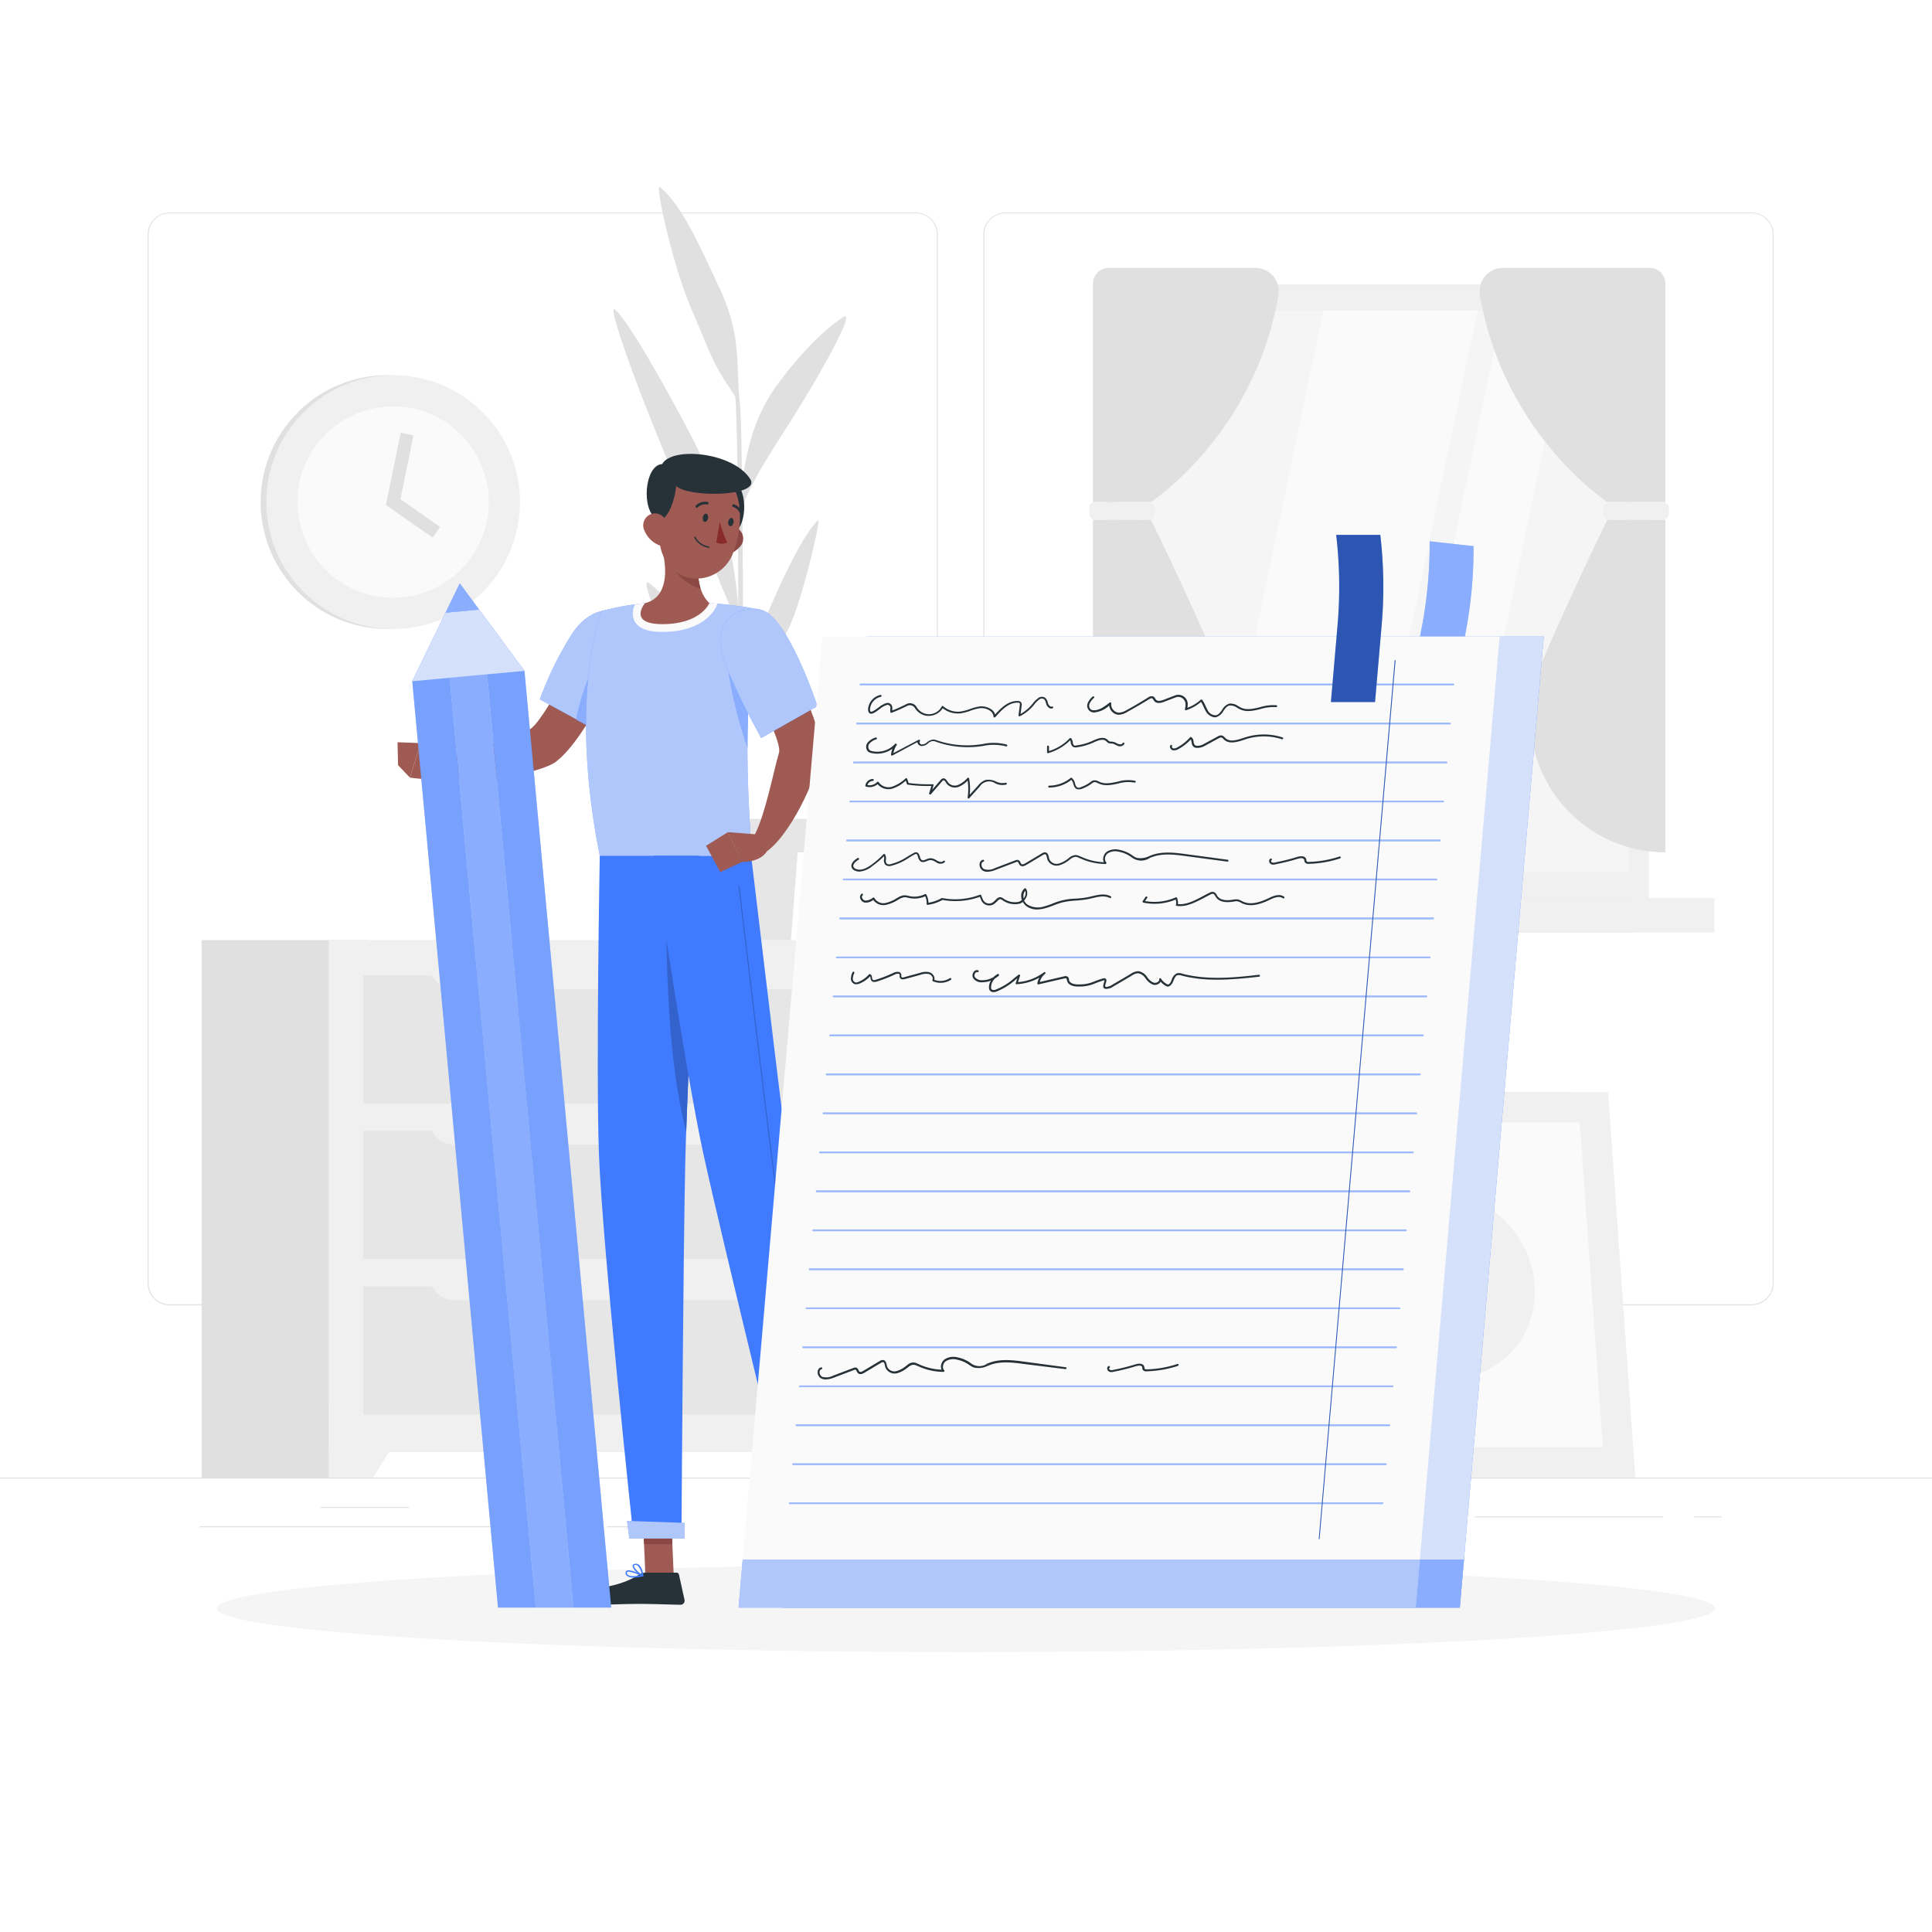 <svg xmlns="http://www.w3.org/2000/svg" viewBox="0 0 500 500"><g id="freepik--background-complete--inject-9"><rect y="382.4" width="500" height="0.25" style="fill:#e0e0e0"></rect><rect x="51.65" y="395" width="95.78" height="0.25" style="fill:#e0e0e0"></rect><rect x="82.93" y="390" width="22.9" height="0.25" style="fill:#e0e0e0"></rect><rect x="228.51" y="390.74" width="45.38" height="0.25" style="fill:#e0e0e0"></rect><rect x="381.68" y="392.44" width="48.66" height="0.25" style="fill:#e0e0e0"></rect><rect x="157.11" y="395" width="17.42" height="0.25" style="fill:#e0e0e0"></rect><rect x="438.5" y="392.44" width="7.09" height="0.25" style="fill:#e0e0e0"></rect><path d="M237,337.8H43.91a5.71,5.71,0,0,1-5.7-5.71V60.66A5.71,5.71,0,0,1,43.91,55H237a5.71,5.71,0,0,1,5.71,5.71V332.09A5.71,5.71,0,0,1,237,337.8ZM43.91,55.2a5.46,5.46,0,0,0-5.45,5.46V332.09a5.46,5.46,0,0,0,5.45,5.46H237a5.47,5.47,0,0,0,5.46-5.46V60.66A5.47,5.47,0,0,0,237,55.2Z" style="fill:#e0e0e0"></path><path d="M453.31,337.8H260.21a5.72,5.72,0,0,1-5.71-5.71V60.66A5.72,5.72,0,0,1,260.21,55h193.1A5.71,5.71,0,0,1,459,60.66V332.09A5.71,5.71,0,0,1,453.31,337.8ZM260.21,55.2a5.47,5.47,0,0,0-5.46,5.46V332.09a5.47,5.47,0,0,0,5.46,5.46h193.1a5.47,5.47,0,0,0,5.46-5.46V60.66a5.47,5.47,0,0,0-5.46-5.46Z" style="fill:#e0e0e0"></path><rect x="286.75" y="73.63" width="136.28" height="158.8" style="fill:#e0e0e0"></rect><rect x="288.48" y="73.63" width="138.25" height="158.8" style="fill:#f0f0f0"></rect><rect x="286.75" y="232.43" width="136.28" height="8.9" style="fill:#e0e0e0"></rect><rect x="313.52" y="232.43" width="130.15" height="8.9" style="fill:#f0f0f0"></rect><rect x="284.94" y="89.09" width="145.33" height="127.88" transform="translate(510.64 -204.58) rotate(90)" style="fill:#f5f5f5"></rect><polygon points="312.06 225.69 342.5 80.37 382.4 80.37 351.96 225.69 312.06 225.69" style="fill:#fafafa"></polygon><polygon points="358.42 225.69 388.85 80.37 406.87 80.37 376.44 225.69 358.42 225.69" style="fill:#fafafa"></polygon><rect x="355.7" y="144.64" width="131.03" height="0.66" transform="translate(566.19 -276.25) rotate(90)" style="fill:#e0e0e0"></rect><path d="M282.86,73.4v56.54h15s26.87-17.53,33-53.6a6,6,0,0,0-5.9-7h-38A4.07,4.07,0,0,0,282.86,73.4Z" style="fill:#e0e0e0"></path><path d="M282.86,220.57V134.5h15s8.6,17.38,17.17,37.36a34.94,34.94,0,0,1-32.13,48.71Z" style="fill:#e0e0e0"></path><rect x="281.91" y="129.94" width="16.97" height="4.56" rx="1.5" style="fill:#f0f0f0"></rect><path d="M431,73.4v56.54H416s-26.88-17.53-33-53.6a6,6,0,0,1,5.89-7h38A4.07,4.07,0,0,1,431,73.4Z" style="fill:#e0e0e0"></path><path d="M431,220.57V134.5H416s-8.6,17.38-17.18,37.36A35,35,0,0,0,431,220.57Z" style="fill:#e0e0e0"></path><rect x="414.95" y="129.94" width="16.97" height="4.56" rx="1.5" transform="translate(846.87 264.44) rotate(180)" style="fill:#f0f0f0"></rect><path d="M99.72,162.77a32.84,32.84,0,0,1,0-65.67h2v65.67Z" style="fill:#e0e0e0"></path><circle cx="101.74" cy="129.94" r="32.83" transform="translate(-62.08 110) rotate(-45)" style="fill:#f0f0f0"></circle><circle cx="101.74" cy="129.94" r="24.76" style="fill:#fafafa"></circle><polygon points="111.98 139.14 99.87 130.69 103.71 111.98 107.01 112.66 103.62 129.19 113.91 136.37 111.98 139.14" style="fill:#e0e0e0"></polygon><rect x="217.31" y="243.3" width="42.91" height="139.1" style="fill:#e0e0e0"></rect><polygon points="248.76 382.4 260.22 382.4 260.22 363.2 236.75 363.2 248.76 382.4" style="fill:#f0f0f0"></polygon><rect x="52.18" y="243.3" width="42.91" height="139.1" style="fill:#e0e0e0"></rect><rect x="85.09" y="243.3" width="175.13" height="132.49" style="fill:#f0f0f0"></rect><polygon points="96.55 382.4 85.09 382.4 85.09 363.2 108.56 363.2 96.55 382.4" style="fill:#f0f0f0"></polygon><rect x="93.98" y="292.67" width="157.35" height="33.16" style="fill:#e6e6e6"></rect><rect x="93.98" y="332.91" width="157.35" height="33.16" style="fill:#e6e6e6"></rect><path d="M227.75,296.21H117.55a6.41,6.41,0,0,1-6.41-6.41h123A6.42,6.42,0,0,1,227.75,296.21Z" style="fill:#f0f0f0"></path><rect x="93.98" y="252.43" width="157.35" height="33.16" style="fill:#e6e6e6"></rect><path d="M227.75,256H117.55a6.41,6.41,0,0,1-6.41-6.42h123A6.42,6.42,0,0,1,227.75,256Z" style="fill:#f0f0f0"></path><path d="M227.75,336.46H117.55a6.42,6.42,0,0,1-6.41-6.42h123A6.43,6.43,0,0,1,227.75,336.46Z" style="fill:#f0f0f0"></path><polygon points="413.4 382.4 326.73 382.4 319.65 282.65 406.32 282.65 413.4 382.4" style="fill:#e0e0e0"></polygon><polygon points="423.24 382.4 329.41 382.4 322.33 282.65 416.16 282.65 423.24 382.4" style="fill:#f0f0f0"></polygon><polygon points="336.72 374.54 330.75 290.51 408.86 290.51 414.82 374.54 336.72 374.54" style="fill:#fafafa"></polygon><ellipse cx="372.79" cy="332.53" rx="23.52" ry="25.25" transform="translate(-125.36 369.81) rotate(-46.01)" style="fill:#f0f0f0"></ellipse><path d="M168.29,151.12c4.38,3.58,10.43,10.13,16,19.35a50,50,0,0,1,6.89,21.07c0-9.62,0-19.95-.08-29.71-1.12-2.51-3.66-8.29-5.48-12.87-6.09-15.25-8.36-19-13.83-32.15-7.31-17.55-14.79-38.37-12.65-36.7,4.37,3.39,21.1,34.72,22.91,39.2a125.68,125.68,0,0,1,9,37.52c0-9.16-.07-17.57-.11-24.06-.11-21.17-.47-28-.64-30.11-.68-1.08-1.48-2.32-1.95-3-3.93-5.68-5.44-10.52-9.14-19-5.25-12-9.77-33.33-8.45-32.26,5.5,4.48,9.84,14.11,15.54,26.38s4.07,19.32,5.2,29.8c.24,2.06.42,9.82.55,20.57,1.48-11.46,4.26-19,9.32-25.87,6.22-8.44,12.25-14.14,16.67-17.11s-7.63,17.75-13.4,26.79c-5.13,8.06-9.85,15.17-12.52,22.17.14,14.58.21,33,.21,50.21a100.84,100.84,0,0,1,6.36-22.75c3.46-7.84,8.78-19.85,13-23.92,1-1-4.43,22.38-7.93,28.6s-6.06,12.06-8.26,15.59c-.52.82-2.22,4-3.19,5.81,0,21-.12,39.48-.3,45.78h-.91c.06-1.63.07-12.3.05-26.42-2.18-7.66-7.17-16.41-11.29-24.39C175.4,170.92,163.9,147.55,168.29,151.12Z" style="fill:#e0e0e0"></path><polygon points="178.47 243.3 204.69 243.3 206.67 217.6 176.49 217.6 178.47 243.3" style="fill:#e6e6e6"></polygon><polygon points="174.53 220.59 208.62 220.59 209.6 211.92 173.56 211.92 174.53 220.59" style="fill:#e6e6e6"></polygon></g><g id="freepik--Shadow--inject-9"><ellipse cx="250" cy="416.24" rx="193.89" ry="11.32" style="fill:#f5f5f5"></ellipse></g><g id="freepik--Character--inject-9"><polygon points="174.36 407.82 167.03 407.82 166.3 390.86 173.63 390.86 174.36 407.82" style="fill:#9f5b53"></polygon><polygon points="218.35 407.82 211.02 407.82 207.34 390.86 214.67 390.86 218.35 407.82" style="fill:#9f5b53"></polygon><path d="M210.5,407h8.23a.64.64,0,0,1,.63.5l1.45,6.51a1.08,1.08,0,0,1-1.08,1.3c-2.87-.05-4.27-.22-7.89-.22-2.22,0-6.81.24-9.89.24s-3.47-3.05-2.22-3.32c5.65-1.24,7.78-2.94,9.58-4.56A1.75,1.75,0,0,1,210.5,407Z" style="fill:#263238"></path><path d="M167.08,407h8a.64.64,0,0,1,.63.5l1.44,6.51a1.06,1.06,0,0,1-1.05,1.3c-2.89-.05-7.06-.22-10.69-.22-4.24,0-7.9.24-12.87.24-3,0-3.85-3.05-2.59-3.32,5.73-1.26,10.41-1.39,15.37-4.44A3.29,3.29,0,0,1,167.08,407Z" style="fill:#263238"></path><path d="M161.69,168.41l-9.89-3.91s-11.37,23.23-15,24.4c-4.87,1.6-14.88,6-20.93,6.87-.77,1-2,4-1.75,5.1,8.34,2.72,26.11-.9,29.79-3.76C152.36,190.59,161.69,168.41,161.69,168.41Z" style="fill:#9f5b53"></path><path d="M164.35,163.14c2.47,6.56-10,25.86-10,25.86l-14.65-8a89.12,89.12,0,0,1,8.46-17.15C153.31,156.17,161.64,156,164.35,163.14Z" style="fill:#407BFF"></path><path d="M164.35,163.14c2.47,6.56-10,25.86-10,25.86l-14.65-8a89.12,89.12,0,0,1,8.46-17.15C153.31,156.17,161.64,156,164.35,163.14Z" style="fill:#fafafa;opacity:0.6"></path><path d="M164.57,164c-2.87-1.36-6.09-.22-9.33,5.19s-5.85,14.47-6.08,17.05l5.15,2.79S165.86,171.18,164.57,164Z" style="fill:#407BFF"></path><path d="M164.57,164c-2.87-1.36-6.09-.22-9.33,5.19s-5.85,14.47-6.08,17.05l5.15,2.79S165.86,171.18,164.57,164Z" style="fill:#fafafa;opacity:0.4"></path><path d="M117.15,195.7l-8.26-3.4-2.8,8.94a33.46,33.46,0,0,0,10,0Z" style="fill:#9f5b53"></path><polygon points="102.88 192.09 103.02 198.03 106.09 201.24 108.89 192.31 102.88 192.09" style="fill:#9f5b53"></polygon><polygon points="166.31 390.86 166.68 399.61 174.01 399.61 173.63 390.86 166.31 390.86" style="fill:#8a4743"></polygon><polygon points="214.67 390.86 207.34 390.86 209.24 399.61 216.57 399.61 214.67 390.86" style="fill:#8a4743"></polygon><path d="M155.65,158.13s-8.65,22.12-.43,63.33H194.4c.27-6-3.51-35.37,2.3-63.71a102.27,102.27,0,0,0-13.12-1.66,144.57,144.57,0,0,0-16.66,0A73.27,73.27,0,0,0,155.65,158.13Z" style="fill:#407BFF"></path><path d="M155.65,158.13s-8.65,22.12-.43,63.33H194.4c.27-6-3.51-35.37,2.3-63.71a102.27,102.27,0,0,0-13.12-1.66,144.57,144.57,0,0,0-16.66,0A73.27,73.27,0,0,0,155.65,158.13Z" style="fill:#fafafa;opacity:0.6"></path><path d="M188.18,164.75c-.65,4.66.82,15.82,5.26,28.72a187.73,187.73,0,0,1,2.71-32.9v-.06C193.57,160.25,188.81,160.38,188.18,164.75Z" style="fill:#407BFF"></path><path d="M188.18,164.75c-.65,4.66.82,15.82,5.26,28.72a187.73,187.73,0,0,1,2.71-32.9v-.06C193.57,160.25,188.81,160.38,188.18,164.75Z" style="fill:#fafafa;opacity:0.4"></path><path d="M164.39,156.38c.82-.11,1.67-.21,2.53-.29a144.57,144.57,0,0,1,16.66,0c.7,0,1.4.08,2.1.14l-.24.6c-.11.27-2.78,6.7-14,6.7-1.47,0-5.92,0-7.32-3A4.83,4.83,0,0,1,164.39,156.38Z" style="fill:#fafafa"></path><path d="M181.4,140.51c-1.05,5.36-1.57,12,2.18,15.58,0,0-2.16,5.44-12.12,5.44-9.1,0-4.54-5.44-4.54-5.44,6-1.42,5.66-8.81,4.62-13Z" style="fill:#9f5b53"></path><path d="M180.7,145.49l-7.06-2.93-.91.24a15.27,15.27,0,0,0,1.11,3.58,13,13,0,0,0,7.49,6A18.32,18.32,0,0,1,180.7,145.49Z" style="fill:#8a4743"></path><path d="M191.41,141.59a7,7,0,0,1-4.77,2.27c-2.42.11-3.09-2.19-2-4.19,1-1.8,3.5-4,5.71-3.19A3.11,3.11,0,0,1,191.41,141.59Z" style="fill:#8a4743"></path><path d="M190.22,124.72c3.3,2.11,3.5,12.41-1.44,13.91S184,120.7,190.22,124.72Z" style="fill:#263238"></path><path d="M171.37,130c-.8,7.23-1.63,11.42,1.35,15.71,4.47,6.46,13.87,4.72,16.81-2.13,2.65-6.16,3.51-16.94-3-21A9.92,9.92,0,0,0,171.37,130Z" style="fill:#9f5b53"></path><path d="M170.17,134.44c1.93,1,4.33-3.72,4.83-8.66,3.28,3.11,22,2.72,19.17-1.78-4.38-7-20.32-8.5-22.81-3.89C166.81,120.31,165.78,132.25,170.17,134.44Z" style="fill:#263238"></path><path d="M166.78,137.32a6.93,6.93,0,0,0,3.72,3.75c2.25.91,3.65-1,3.26-3.29-.36-2-1.95-5-4.31-4.92A3.1,3.1,0,0,0,166.78,137.32Z" style="fill:#9f5b53"></path><path d="M155.22,221.46s-1,54.78-.22,77.12c.83,23.24,8.95,99.33,8.95,99.33h12.41s.46-74.73,1-97.56c.6-24.88,3.61-78.89,3.61-78.89Z" style="fill:#407BFF"></path><path d="M177.18,394.11c.06,0,0,4.06,0,4.06H162.87l-.6-4.56Z" style="fill:#407BFF"></path><path d="M177.18,394.11c.06,0,0,4.06,0,4.06H162.87l-.6-4.56Z" style="fill:#fafafa;opacity:0.6"></path><path d="M172.36,236c.23,27.18,1.87,43.69,5.23,57,.43-13,1.24-30.11,2-44.35Z" style="fill:#407BFF"></path><path d="M172.36,236c.23,27.18,1.87,43.69,5.23,57,.43-13,1.24-30.11,2-44.35Z" style="opacity:0.2"></path><path d="M169.12,221.46s8.31,56,12.88,77c5,23,23.83,99.49,23.83,99.49h13.42s-12.42-74.66-15.27-97.4c-3.1-24.69-9.58-79-9.58-79Z" style="fill:#407BFF"></path><path d="M219.25,394.42c.05,0,.67,3.75.67,3.75H205.17l-1.31-4.31Z" style="fill:#407BFF"></path><path d="M219.25,394.42c.05,0,.67,3.75.67,3.75H205.17l-1.31-4.31Z" style="fill:#fafafa;opacity:0.6"></path><path d="M213.84,390a.15.15,0,0,1-.13-.11c-.11-.68-11.31-68.09-13.87-88.52-2.78-22.17-8.64-71.34-8.7-71.84a.12.12,0,0,1,.11-.13.13.13,0,0,1,.14.11c.06.49,5.91,49.66,8.7,71.83,2.56,20.43,13.76,87.83,13.87,88.51a.12.12,0,0,1-.1.14Z" style="fill:#407BFF"></path><path d="M213.84,390a.15.15,0,0,1-.13-.11c-.11-.68-11.31-68.09-13.87-88.52-2.78-22.17-8.64-71.34-8.7-71.84a.12.12,0,0,1,.11-.13.13.13,0,0,1,.14.11c.06.49,5.91,49.66,8.7,71.83,2.56,20.43,13.76,87.83,13.87,88.51a.12.12,0,0,1-.1.14Z" style="opacity:0.2"></path><path d="M181.88,133.88c-.11.58.12,1.1.5,1.17s.77-.35.87-.94-.12-1.1-.5-1.17S182,133.29,181.88,133.88Z" style="fill:#263238"></path><path d="M188.46,135c-.1.58.12,1.1.5,1.17s.77-.35.88-.94-.13-1.1-.51-1.17S188.56,134.43,188.46,135Z" style="fill:#263238"></path><path d="M186.31,134.94a21.41,21.41,0,0,0,1.92,5.46,3.39,3.39,0,0,1-2.87,0Z" style="fill:#892b29"></path><path d="M183.39,141.76a.18.18,0,0,0,.2-.14.17.17,0,0,0-.14-.2A4.69,4.69,0,0,1,180,139a.18.18,0,0,0-.23-.09.17.17,0,0,0-.09.23A5,5,0,0,0,183.39,141.76Z" style="fill:#263238"></path><path d="M180.26,131.41a.35.35,0,0,0,.3-.09,2.78,2.78,0,0,1,2.38-.76.35.35,0,0,0,.42-.25.33.33,0,0,0-.25-.42,3.42,3.42,0,0,0-3,.92.36.36,0,0,0,0,.5A.42.42,0,0,0,180.26,131.41Z" style="fill:#263238"></path><path d="M191.82,133.19a.38.38,0,0,0,.15,0,.35.35,0,0,0,.21-.45,3.47,3.47,0,0,0-2.27-2.21.35.35,0,0,0-.42.26.36.36,0,0,0,.26.42h0a2.73,2.73,0,0,1,1.78,1.77A.32.32,0,0,0,191.82,133.19Z" style="fill:#263238"></path><path d="M198.79,162.69,190,168.61s12.68,22.55,11.61,26.16c-1.45,4.92-3.47,15.68-6.22,21.13.36,1.18,2.19,3.87,3.21,4.34,7-5.33,14.08-22,13.81-26.67C211.77,183,198.79,162.69,198.79,162.69Z" style="fill:#9f5b53"></path><path d="M196.7,157.75c6.93,1,14.87,25,14.87,25L197,191s-6.41-11.42-9.58-19.91C184.12,162.21,189.26,156.67,196.7,157.75Z" style="fill:#407BFF"></path><path d="M196.7,157.75c6.93,1,14.87,25,14.87,25L197,191s-6.41-11.42-9.58-19.91C184.12,162.21,189.26,156.67,196.7,157.75Z" style="fill:#fafafa;opacity:0.6"></path><path d="M208.08,408.25a2.2,2.2,0,0,1-1.41-.37,1.07,1.07,0,0,1-.36-.92.57.57,0,0,1,.3-.49c.8-.41,3.17,1,3.44,1.21a.16.16,0,0,1,.08.17.17.17,0,0,1-.13.14A8.25,8.25,0,0,1,208.08,408.25ZM207,406.74a.46.46,0,0,0-.22,0c-.05,0-.1.07-.11.21a.72.72,0,0,0,.23.63,3.57,3.57,0,0,0,2.6.13A6.94,6.94,0,0,0,207,406.74Z" style="fill:#407BFF"></path><path d="M210,408l-.09,0c-.76-.42-2.22-2-2.07-2.84a.57.57,0,0,1,.56-.45.92.92,0,0,1,.74.22c.85.7,1,2.81,1,2.9a.21.21,0,0,1-.08.16Zm-1.48-3h-.08c-.23,0-.25.13-.25.18-.1.48.84,1.69,1.59,2.27a4.16,4.16,0,0,0-.86-2.3A.64.64,0,0,0,208.48,405Z" style="fill:#407BFF"></path><path d="M164,408.26a2.83,2.83,0,0,1-1.78-.45,1,1,0,0,1-.32-.85.54.54,0,0,1,.29-.46c.88-.5,3.83,1,4.16,1.17a.15.15,0,0,1,.09.18.16.16,0,0,1-.13.14A11.92,11.92,0,0,1,164,408.26Zm-1.32-1.52a.75.75,0,0,0-.33.06.22.22,0,0,0-.11.19.69.69,0,0,0,.21.56c.46.4,1.66.46,3.28.2A9.48,9.48,0,0,0,162.71,406.74Z" style="fill:#407BFF"></path><path d="M166.3,408l-.07,0c-.88-.39-2.63-2-2.5-2.81,0-.19.17-.43.65-.48a1.21,1.21,0,0,1,1,.3c.93.76,1.13,2.73,1.14,2.82a.18.18,0,0,1-.08.15A.13.13,0,0,1,166.3,408Zm-1.78-3h-.11c-.31,0-.33.16-.34.2-.08.5,1.11,1.74,2,2.28a4.15,4.15,0,0,0-1-2.26A.93.93,0,0,0,164.52,405Z" style="fill:#407BFF"></path><path d="M195.36,215.9l-7-.54,3.67,7.72s6.11.27,7.13-4.4Z" style="fill:#9f5b53"></path><polygon points="182.73 218.88 186.39 225.7 192.06 223.07 188.39 215.36 182.73 218.88" style="fill:#9f5b53"></polygon><polygon points="138.66 416.04 128.88 416.04 106.69 176.3 116.37 175.4 138.66 416.04" style="fill:#407BFF"></polygon><polygon points="138.66 416.04 128.88 416.04 106.69 176.3 116.37 175.4 138.66 416.04" style="fill:#fafafa;opacity:0.3"></polygon><polygon points="158.18 416.04 148.42 416.04 126.05 174.51 135.73 173.61 158.18 416.04" style="fill:#407BFF"></polygon><polygon points="158.18 416.04 148.42 416.04 126.05 174.51 135.73 173.61 158.18 416.04" style="fill:#fafafa;opacity:0.3"></polygon><polygon points="148.42 416.04 138.66 416.04 116.37 175.4 126.05 174.51 148.42 416.04" style="fill:#407BFF"></polygon><polygon points="148.42 416.04 138.66 416.04 116.37 175.4 126.05 174.51 148.42 416.04" style="fill:#fafafa;opacity:0.4"></polygon><polygon points="124.01 157.75 115.3 158.56 106.69 176.3 135.73 173.61 124.01 157.75" style="fill:#407BFF"></polygon><polygon points="124.01 157.75 115.3 158.56 106.69 176.3 135.73 173.61 124.01 157.75" style="fill:#fafafa;opacity:0.8"></polygon><polygon points="118.98 150.95 115.3 158.56 124.01 157.75 118.98 150.95" style="fill:#407BFF"></polygon><polygon points="118.98 150.95 115.3 158.56 124.01 157.75 118.98 150.95" style="fill:#fafafa;opacity:0.4"></polygon></g><g id="freepik--Document--inject-9"><path d="M381.36,141.35,370,140.09h0a116.09,116.09,0,0,1-2.22,23.22l-3.92,19.63,11.35,1.26,3.92-19.63a116,116,0,0,0,2.22-23.22Z" style="fill:#407BFF"></path><path d="M381.36,141.35,370,140.09h0a116.09,116.09,0,0,1-2.22,23.22l-3.92,19.63,11.35,1.26,3.92-19.63a116,116,0,0,0,2.22-23.22Z" style="fill:#fafafa;opacity:0.4"></path><polygon points="399.52 164.75 224.27 164.75 202.55 416.05 377.8 416.05 399.52 164.75" style="fill:#407BFF"></polygon><polygon points="399.52 164.75 224.27 164.75 202.55 416.05 377.8 416.05 399.52 164.75" style="fill:#fafafa;opacity:0.8"></polygon><polygon points="378.87 403.6 203.63 403.6 202.55 416.05 377.8 416.05 378.87 403.6" style="fill:#407BFF"></polygon><polygon points="378.87 403.6 203.63 403.6 202.55 416.05 377.8 416.05 378.87 403.6" style="fill:#fafafa;opacity:0.4"></polygon><polygon points="388.1 164.75 212.85 164.75 191.13 416.05 366.38 416.05 388.1 164.75" style="fill:#fafafa"></polygon><polygon points="367.45 403.6 192.21 403.6 191.13 416.05 366.38 416.05 367.45 403.6" style="fill:#407BFF"></polygon><polygon points="367.45 403.6 192.21 403.6 191.13 416.05 366.38 416.05 367.45 403.6" style="fill:#fafafa;opacity:0.6"></polygon><path d="M376.1,177.36H222.69a.21.21,0,0,1-.21-.21.22.22,0,0,1,.21-.21H376.1a.22.22,0,0,1,.22.21A.21.21,0,0,1,376.1,177.36Z" style="fill:#407BFF"></path><path d="M375.23,187.45H221.82a.21.21,0,0,1-.21-.21.22.22,0,0,1,.21-.21H375.23a.21.21,0,0,1,.21.21A.21.21,0,0,1,375.23,187.45Z" style="fill:#407BFF"></path><path d="M374.36,197.54H221a.21.21,0,1,1,0-.42H374.36a.21.21,0,0,1,0,.42Z" style="fill:#407BFF"></path><path d="M373.49,207.63H220.08a.21.21,0,0,1,0-.42H373.49a.21.21,0,1,1,0,.42Z" style="fill:#407BFF"></path><path d="M372.62,217.72H219.21a.21.21,0,0,1,0-.42H372.62a.21.21,0,1,1,0,.42Z" style="fill:#407BFF"></path><path d="M371.74,227.81H218.34a.21.21,0,1,1,0-.42h153.4a.21.21,0,1,1,0,.42Z" style="fill:#407BFF"></path><path d="M370.87,237.9H217.46a.21.21,0,0,1,0-.42H370.87a.21.21,0,0,1,0,.42Z" style="fill:#407BFF"></path><path d="M370,248H216.59a.21.21,0,0,1-.21-.21.21.21,0,0,1,.21-.21H370a.21.21,0,0,1,.21.21A.21.21,0,0,1,370,248Z" style="fill:#407BFF"></path><path d="M369.13,258.08H215.72a.21.21,0,0,1-.21-.21.21.21,0,0,1,.21-.21H369.13a.21.21,0,0,1,.21.21A.21.21,0,0,1,369.13,258.08Z" style="fill:#407BFF"></path><path d="M368.26,268.17H214.85a.21.21,0,0,1-.21-.21.21.21,0,0,1,.21-.21H368.26a.21.21,0,0,1,.21.21A.22.22,0,0,1,368.26,268.17Z" style="fill:#407BFF"></path><path d="M367.38,278.26H214a.22.22,0,1,1,0-.43h153.4a.22.22,0,1,1,0,.43Z" style="fill:#407BFF"></path><path d="M366.51,288.35H213.1a.22.22,0,0,1,0-.43H366.51a.21.21,0,0,1,.21.22A.21.21,0,0,1,366.51,288.35Z" style="fill:#407BFF"></path><path d="M365.64,298.44H212.23a.21.21,0,0,1-.21-.22.21.21,0,0,1,.21-.21H365.64a.21.21,0,0,1,.21.21A.21.21,0,0,1,365.64,298.44Z" style="fill:#407BFF"></path><path d="M364.77,308.53H211.36a.21.21,0,0,1-.21-.22.21.21,0,0,1,.21-.21H364.77a.22.22,0,0,1,0,.43Z" style="fill:#407BFF"></path><path d="M363.9,318.62H210.49a.21.21,0,0,1-.21-.22.21.21,0,0,1,.21-.21H363.9a.22.22,0,0,1,0,.43Z" style="fill:#407BFF"></path><path d="M363,328.71H209.62a.22.22,0,1,1,0-.43H363a.22.22,0,1,1,0,.43Z" style="fill:#407BFF"></path><path d="M362.15,338.79H208.74a.21.21,0,1,1,0-.42H362.15a.21.21,0,1,1,0,.42Z" style="fill:#407BFF"></path><path d="M361.28,348.88H207.87a.21.21,0,0,1,0-.42H361.28a.21.21,0,1,1,0,.42Z" style="fill:#407BFF"></path><path d="M360.41,359H207a.21.21,0,1,1,0-.42H360.41a.21.21,0,0,1,0,.42Z" style="fill:#407BFF"></path><path d="M359.54,369.06H206.13a.21.21,0,0,1,0-.42H359.54a.21.21,0,0,1,0,.42Z" style="fill:#407BFF"></path><path d="M358.66,379.15H205.26a.21.21,0,1,1,0-.42h153.4a.21.21,0,1,1,0,.42Z" style="fill:#407BFF"></path><path d="M357.79,389.24H204.38a.21.21,0,1,1,0-.42H357.79a.21.21,0,0,1,0,.42Z" style="fill:#407BFF"></path><g style="opacity:0.5"><path d="M376.1,177.36H222.69a.21.21,0,0,1-.21-.21.22.22,0,0,1,.21-.21H376.1a.22.22,0,0,1,.22.21A.21.21,0,0,1,376.1,177.36Z" style="fill:#fafafa"></path><path d="M375.23,187.45H221.82a.21.21,0,0,1-.21-.21.22.22,0,0,1,.21-.21H375.23a.21.21,0,0,1,.21.21A.21.21,0,0,1,375.23,187.45Z" style="fill:#fafafa"></path><path d="M374.36,197.54H221a.21.21,0,1,1,0-.42H374.36a.21.21,0,0,1,0,.42Z" style="fill:#fafafa"></path><path d="M373.49,207.63H220.08a.21.21,0,0,1,0-.42H373.49a.21.21,0,1,1,0,.42Z" style="fill:#fafafa"></path><path d="M372.62,217.72H219.21a.21.21,0,0,1,0-.42H372.62a.21.21,0,1,1,0,.42Z" style="fill:#fafafa"></path><path d="M371.74,227.81H218.34a.21.21,0,1,1,0-.42h153.4a.21.21,0,1,1,0,.42Z" style="fill:#fafafa"></path><path d="M370.87,237.9H217.46a.21.21,0,0,1,0-.42H370.87a.21.21,0,0,1,0,.42Z" style="fill:#fafafa"></path><path d="M370,248H216.59a.21.21,0,0,1-.21-.21.21.21,0,0,1,.21-.21H370a.21.21,0,0,1,.21.21A.21.21,0,0,1,370,248Z" style="fill:#fafafa"></path><path d="M369.13,258.08H215.72a.21.21,0,0,1-.21-.21.21.21,0,0,1,.21-.21H369.13a.21.21,0,0,1,.21.21A.21.21,0,0,1,369.13,258.08Z" style="fill:#fafafa"></path><path d="M368.26,268.17H214.85a.21.21,0,0,1-.21-.21.21.21,0,0,1,.21-.21H368.26a.21.21,0,0,1,.21.21A.22.22,0,0,1,368.26,268.17Z" style="fill:#fafafa"></path><path d="M367.38,278.26H214a.22.22,0,1,1,0-.43h153.4a.22.22,0,1,1,0,.43Z" style="fill:#fafafa"></path><path d="M366.51,288.35H213.1a.22.22,0,0,1,0-.43H366.51a.21.21,0,0,1,.21.22A.21.21,0,0,1,366.51,288.35Z" style="fill:#fafafa"></path><path d="M365.64,298.44H212.23a.21.21,0,0,1-.21-.22.21.21,0,0,1,.21-.21H365.64a.21.21,0,0,1,.21.21A.21.21,0,0,1,365.64,298.44Z" style="fill:#fafafa"></path><path d="M364.77,308.53H211.36a.21.21,0,0,1-.21-.22.21.21,0,0,1,.21-.21H364.77a.22.22,0,0,1,0,.43Z" style="fill:#fafafa"></path><path d="M363.9,318.62H210.49a.21.21,0,0,1-.21-.22.21.21,0,0,1,.21-.21H363.9a.22.22,0,0,1,0,.43Z" style="fill:#fafafa"></path><path d="M363,328.71H209.62a.22.22,0,1,1,0-.43H363a.22.22,0,1,1,0,.43Z" style="fill:#fafafa"></path><path d="M362.15,338.79H208.74a.21.21,0,1,1,0-.42H362.15a.21.21,0,1,1,0,.42Z" style="fill:#fafafa"></path><path d="M361.28,348.88H207.87a.21.21,0,0,1,0-.42H361.28a.21.21,0,1,1,0,.42Z" style="fill:#fafafa"></path><path d="M360.41,359H207a.21.21,0,1,1,0-.42H360.41a.21.21,0,0,1,0,.42Z" style="fill:#fafafa"></path><path d="M359.54,369.06H206.13a.21.21,0,0,1,0-.42H359.54a.21.21,0,0,1,0,.42Z" style="fill:#fafafa"></path><path d="M358.66,379.15H205.26a.21.21,0,1,1,0-.42h153.4a.21.21,0,1,1,0,.42Z" style="fill:#fafafa"></path><path d="M357.79,389.24H204.38a.21.21,0,1,1,0-.42H357.79a.21.21,0,0,1,0,.42Z" style="fill:#fafafa"></path></g><path d="M341.4,398.35h0a.12.12,0,0,1-.1-.12l19.65-227.29c0-.06.05-.09.11-.1a.12.12,0,0,1,.1.12L341.5,398.25A.1.1,0,0,1,341.4,398.35Z" style="fill:#407BFF"></path><path d="M341.4,398.35h0a.12.12,0,0,1-.1-.12l19.65-227.29c0-.06.05-.09.11-.1a.12.12,0,0,1,.1.12L341.5,398.25A.1.1,0,0,1,341.4,398.35Z" style="opacity:0.3"></path><path d="M357.22,138.42H345.8a115,115,0,0,1,.36,23.32l-1.72,19.95h11.42l1.72-19.95a115,115,0,0,0-.36-23.32Z" style="fill:#407BFF"></path><path d="M357.22,138.42H345.8a115,115,0,0,1,.36,23.32l-1.72,19.95h11.42l1.72-19.95a115,115,0,0,0-.36-23.32Z" style="opacity:0.3"></path><path d="M257.37,185.67h-.08a.23.23,0,0,1-.17-.22,2,2,0,0,0-.74-1.39,3.89,3.89,0,0,0-2.89-.76,13.09,13.09,0,0,0-2.36.64,12.16,12.16,0,0,1-2.62.68,6.33,6.33,0,0,1-4.53-1.33,4.37,4.37,0,0,1-4.39,1.92,4.32,4.32,0,0,1-2.83-2,1.53,1.53,0,0,0-2-.52,42.8,42.8,0,0,1-4,1.77.26.26,0,0,1-.21,0,.25.25,0,0,1-.12-.18,4,4,0,0,1,0-1,.78.78,0,0,0-.28-.71.66.66,0,0,0-.65-.11,5.16,5.16,0,0,0-1.52.79l-.22.17c-1,.78-1.86,1.36-2.44,1.28a.65.65,0,0,1-.42-.25,1.6,1.6,0,0,1-.23-1.11,4.09,4.09,0,0,1,3.18-3.49.25.25,0,0,1,.29.19.25.25,0,0,1-.2.3,3.56,3.56,0,0,0-2.77,3.05,1.14,1.14,0,0,0,.13.76.11.11,0,0,0,.09.05c.42.06,1.45-.71,2.07-1.18l.22-.17a5.94,5.94,0,0,1,1.66-.87,1.16,1.16,0,0,1,1.12.2,1.26,1.26,0,0,1,.47,1.15,3.25,3.25,0,0,0,0,.54,39,39,0,0,0,3.61-1.63,2,2,0,0,1,2.67.72,3.7,3.7,0,0,0,6.51-.13.23.23,0,0,1,.17-.13.26.26,0,0,1,.21.06,5.78,5.78,0,0,0,4.38,1.4,12.19,12.19,0,0,0,2.51-.65,13.65,13.65,0,0,1,2.45-.67,4.47,4.47,0,0,1,3.28.87,2.45,2.45,0,0,1,.82,1.2c1.59-1.8,3.49-3.59,5.87-3.49a1.09,1.09,0,0,1,.83.32,1.16,1.16,0,0,1,.16.92l-.28,2.11a10.62,10.62,0,0,0,3.17-2.72,6.21,6.21,0,0,1,1.41-1.38,1.46,1.46,0,0,1,1.8-.06,2.22,2.22,0,0,1,.67,1.19c0,.13.08.26.13.38a1.21,1.21,0,0,0,.59.66.36.36,0,0,0,.32,0,.25.25,0,0,1,.33.12.26.26,0,0,1-.12.34.9.9,0,0,1-.72,0,1.7,1.7,0,0,1-.86-.94c-.06-.13-.1-.27-.15-.41a1.85,1.85,0,0,0-.5-1A1,1,0,0,0,269,181a5.62,5.62,0,0,0-1.29,1.27,11,11,0,0,1-3.76,3.08.25.25,0,0,1-.25,0,.25.25,0,0,1-.11-.24l.34-2.59c0-.2.05-.42-.05-.53s-.22-.13-.45-.14h-.15c-2.28,0-4.12,1.92-5.67,3.73A.27.27,0,0,1,257.37,185.67Z" style="fill:#263238"></path><path d="M314.36,185.64a3,3,0,0,1-2.3-1.58,10.63,10.63,0,0,1-.56-1.12,8.87,8.87,0,0,0-.68-1.3,10.76,10.76,0,0,1-3.83,2.15.23.23,0,0,1-.24,0,.24.24,0,0,1-.08-.24,7.51,7.51,0,0,0,.15-1.16,1.93,1.93,0,0,0-.8-1.67,1.85,1.85,0,0,0-1.79-.23l-2.88,1.11c-.46.17-1.85.71-2.6-.14a2.71,2.71,0,0,1-.24-.35,1,1,0,0,0-.33-.37c-.23-.11-.54.05-.82.23-1.83,1.13-3.71,2.22-5.58,3.25a4.69,4.69,0,0,1-2.18.76,2.47,2.47,0,0,1-1.91-.93,2.52,2.52,0,0,1-.63-1.45,6.55,6.55,0,0,1-3.95,1.79h0A1.88,1.88,0,0,1,282,184a1.79,1.79,0,0,1-.49-2.07,4.69,4.69,0,0,1,1.23-1.63.25.25,0,1,1,.35.35,4.39,4.39,0,0,0-1.11,1.46,1.31,1.31,0,0,0,.31,1.48,1.39,1.39,0,0,0,.85.22h0c1.46,0,2.75-1,4.06-2a.26.26,0,0,1,.28,0,.24.24,0,0,1,.12.26,2,2,0,0,0,.5,1.62,2,2,0,0,0,1.5.75h0a4.38,4.38,0,0,0,2-.69c1.86-1,3.73-2.12,5.55-3.25a1.39,1.39,0,0,1,1.31-.25,1.29,1.29,0,0,1,.53.56,1.85,1.85,0,0,0,.19.27c.36.41,1,.41,2.05,0l2.88-1.11a2.4,2.4,0,0,1,2.27.3,2.43,2.43,0,0,1,1,2.1,7.43,7.43,0,0,1-.09.81,10.38,10.38,0,0,0,3.46-2.09.28.28,0,0,1,.19-.07.23.23,0,0,1,.17.1,7.11,7.11,0,0,1,.9,1.61c.17.37.34.74.54,1.08a2.25,2.25,0,0,0,2.18,1.29c.66-.15,1.09-.75,1.55-1.4a3.36,3.36,0,0,1,1.85-1.6,3.3,3.3,0,0,1,2.31.65c.26.14.52.29.78.41,1.52.67,3.18.27,4.93-.16a11.36,11.36,0,0,1,4.16-.48.24.24,0,0,1,.22.28.25.25,0,0,1-.28.21,11.15,11.15,0,0,0-4,.48c-1.76.43-3.57.87-5.25.12a8,8,0,0,1-.82-.43,2.92,2.92,0,0,0-2-.59c-.67.15-1.1.76-1.56,1.4a3.34,3.34,0,0,1-1.84,1.6A2,2,0,0,1,314.36,185.64Z" style="fill:#263238"></path><path d="M230.85,195.53a.27.27,0,0,1-.14,0,.28.28,0,0,1-.11-.23,6.18,6.18,0,0,1,.35-1.53,6.64,6.64,0,0,1-5.34,1.13,2.05,2.05,0,0,1-1-.43,1.78,1.78,0,0,1,0-2.36,4.37,4.37,0,0,1,2-1.24.25.25,0,0,1,.18.47,4,4,0,0,0-1.77,1.08,1.3,1.3,0,0,0,0,1.68,1.76,1.76,0,0,0,.75.31,6.23,6.23,0,0,0,5.88-1.9.25.25,0,0,1,.34,0,.25.25,0,0,1,.06.34,5.32,5.32,0,0,0-.83,2.05l6.52-3.44a.25.25,0,0,1,.32.07.26.26,0,0,1,0,.32.35.35,0,0,0-.06.36.72.72,0,0,0,.5.46,2,2,0,0,0,1.35-.5l.07-.06a3,3,0,0,1,1.55-.71,2.72,2.72,0,0,1,1.06.22,24.21,24.21,0,0,0,10.19,1.15c.53-.06,1.07-.13,1.6-.21a13.25,13.25,0,0,1,6.2.13.24.24,0,0,1,.15.32.23.23,0,0,1-.31.15,13.06,13.06,0,0,0-6-.1c-.54.07-1.08.15-1.62.2A24.61,24.61,0,0,1,242.34,192a1.8,1.8,0,0,0-2.19.42l-.08.05a2.34,2.34,0,0,1-1.73.59,1.2,1.2,0,0,1-.88-.8.67.67,0,0,1-.05-.19L231,195.5A.27.27,0,0,1,230.85,195.53Z" style="fill:#263238"></path><path d="M271.23,194.91a.25.25,0,0,1-.15,0,.26.26,0,0,1-.1-.2l0-1.49a.25.25,0,0,1,.25-.25h0a.25.25,0,0,1,.25.24v1.16a12.39,12.39,0,0,0,5.36-3.31.21.21,0,0,1,.17-.08.36.36,0,0,1,.18.07,1.88,1.88,0,0,1,.44,1.06c.07.36.13.67.36.8a1,1,0,0,0,.61,0,14.3,14.3,0,0,0,4.12-1.17c1.17-.53,2.76-1.25,3.87-.33l.2.19a1.14,1.14,0,0,0,.34.26,1.38,1.38,0,0,0,.48.08,1.62,1.62,0,0,1,.31,0,3.19,3.19,0,0,1,1,.37,4,4,0,0,0,.51.23c.41.16.94.11,1.1-.21a.24.24,0,0,1,.33-.12.25.25,0,0,1,.12.34,1.36,1.36,0,0,1-1.72.46,5.79,5.79,0,0,1-.57-.25,2.72,2.72,0,0,0-.85-.33h-.27a1.83,1.83,0,0,1-.67-.12,1.66,1.66,0,0,1-.48-.37l-.17-.16c-.87-.71-2.24-.09-3.34.41a15,15,0,0,1-4.26,1.21,1.55,1.55,0,0,1-.92-.1,1.46,1.46,0,0,1-.61-1.15,3.07,3.07,0,0,0-.15-.58,13,13,0,0,1-5.68,3.33Z" style="fill:#263238"></path><path d="M303.87,194.19a1.18,1.18,0,0,1-.26,0,1.09,1.09,0,0,1-.73-.58.75.75,0,0,1,0-.7.24.24,0,0,1,.34-.11.24.24,0,0,1,.1.33.31.31,0,0,0,0,.27.6.6,0,0,0,.38.3,1.7,1.7,0,0,0,1-.28,11.78,11.78,0,0,0,3.28-2.6.26.26,0,0,1,.29-.06,1.38,1.38,0,0,1,.62,1.17,2.52,2.52,0,0,0,.17.67.81.81,0,0,0,.48.39,3.11,3.11,0,0,0,2-.44l3.6-1.95a1.65,1.65,0,0,1,1.07-.27,1.61,1.61,0,0,1,.76.53l.16.16c1.17,1.12,3.09.48,4.78-.08l.32-.1a15.84,15.84,0,0,1,9.68,0,.24.24,0,0,1,.17.31.26.26,0,0,1-.32.16,15.37,15.37,0,0,0-9.37,0l-.32.11c-1.74.57-3.89,1.29-5.29,0l-.17-.18a1.24,1.24,0,0,0-.51-.38,1.22,1.22,0,0,0-.72.22l-3.6,1.95a3.69,3.69,0,0,1-2.41.48,1.28,1.28,0,0,1-.78-.64,2.63,2.63,0,0,1-.22-.82,1.72,1.72,0,0,0-.2-.68,12.21,12.21,0,0,1-3.27,2.53A2.3,2.3,0,0,1,303.87,194.19Z" style="fill:#263238"></path><path d="M250.67,206.65a.22.22,0,0,1-.11,0,.27.27,0,0,1-.14-.27,14.75,14.75,0,0,0,0-4.35,6.52,6.52,0,0,1-2.25,1.57,2.74,2.74,0,0,1-3.14-.75,2.33,2.33,0,0,1-.17-.26c-.28-.42-.49-.72-.74-.64a.75.75,0,0,0-.29.25l-2.93,3.37a.24.24,0,0,1-.31,0,.26.26,0,0,1-.12-.29l.56-1.87a38,38,0,0,1-6.12-.35.25.25,0,0,1-.2-.17l-.3-.86a9,9,0,0,1-3.43,2.05,3.66,3.66,0,0,1-3.86-1.14,3.16,3.16,0,0,1-3,.63.26.26,0,0,1-.17-.27,2,2,0,0,1,1.92-1.7.23.23,0,0,1,.25.25.25.25,0,0,1-.25.25,1.56,1.56,0,0,0-1.38,1.06,2.64,2.64,0,0,0,2.51-.78.24.24,0,0,1,.21-.08.26.26,0,0,1,.19.13,3.11,3.11,0,0,0,3.47,1.17,9.62,9.62,0,0,0,3.52-2.18.24.24,0,0,1,.23,0,.25.25,0,0,1,.17.16l.36,1.06a39.3,39.3,0,0,0,6.23.32.24.24,0,0,1,.2.09.24.24,0,0,1,0,.23l-.32,1.09,2.17-2.5a1.29,1.29,0,0,1,.52-.4c.62-.2,1,.41,1.31.85a2,2,0,0,0,.16.24,2.24,2.24,0,0,0,2.56.57,7.13,7.13,0,0,0,2.41-1.8.28.28,0,0,1,.25-.06.25.25,0,0,1,.17.2,15.17,15.17,0,0,1,.16,4.2l2.18-2.4a4.37,4.37,0,0,1,1.87-1.4,4.41,4.41,0,0,1,2.73.38,3.74,3.74,0,0,0,2.48.33.25.25,0,0,1,.32.15.26.26,0,0,1-.15.32,4.14,4.14,0,0,1-2.82-.33,2.88,2.88,0,0,0-4.06.89l-2.71,3A.27.27,0,0,1,250.67,206.65Z" style="fill:#263238"></path><path d="M279.12,204.27l-.27,0c-.69-.17-.91-.85-1.1-1.45a2.67,2.67,0,0,0-.48-1,9.27,9.27,0,0,1-5.73,2,.26.26,0,0,1-.25-.25.25.25,0,0,1,.25-.25h0a8.71,8.71,0,0,0,5.54-2,.25.25,0,0,1,.3,0,2.53,2.53,0,0,1,.82,1.42c.2.63.35,1,.74,1.11a1.19,1.19,0,0,0,.69-.1,9.17,9.17,0,0,0,2.59-1.36,2.15,2.15,0,0,1,.75-.42,2,2,0,0,1,1.38.28l.24.11c1.43.63,3,.29,4.65-.06a9.39,9.39,0,0,1,4.49-.24.26.26,0,0,1,.18.31.25.25,0,0,1-.31.17,9.13,9.13,0,0,0-4.26.25c-1.66.35-3.38.72-4.95,0l-.25-.11a1.63,1.63,0,0,0-1-.26,1.57,1.57,0,0,0-.54.31,10.22,10.22,0,0,1-2.76,1.47A2.49,2.49,0,0,1,279.12,204.27Z" style="fill:#263238"></path><path d="M222.45,225.57a3,3,0,0,1-1.13-.22,1.65,1.65,0,0,1-.83-.68c-.55-1,.45-2,1.47-2.62a.25.25,0,0,1,.34.1.25.25,0,0,1-.09.34c-.67.38-1.68,1.21-1.28,1.94a1.18,1.18,0,0,0,.58.45c1.06.45,2.42.08,4-1.08a22.45,22.45,0,0,0,3.12-2.72.27.27,0,0,1,.19-.08.24.24,0,0,1,.18.09,1.89,1.89,0,0,1,.27,1.39,1.39,1.39,0,0,0,.18,1,1.15,1.15,0,0,0,1.08.15,13.92,13.92,0,0,0,4.23-1.88c.56-.34,1.14-.68,1.73-1a1.2,1.2,0,0,1,.57-.18h0c.64,0,.83.62,1,1.11a1.79,1.79,0,0,0,.42.85c.28.23.65.1,1.22-.12a3.3,3.3,0,0,1,1.06-.3,2.85,2.85,0,0,1,1.56.52l.32.18c.47.24,1.14.4,1.49,0a.25.25,0,0,1,.35,0,.26.26,0,0,1,0,.36,1.78,1.78,0,0,1-2.08.05l-.34-.19a2.37,2.37,0,0,0-1.28-.45,3.15,3.15,0,0,0-.9.26c-.56.22-1.19.48-1.73,0a2.18,2.18,0,0,1-.58-1.1c-.15-.52-.25-.74-.49-.75h0a.84.84,0,0,0-.35.13c-.57.29-1.14.63-1.7,1a14.31,14.31,0,0,1-4.39,1.95,1.61,1.61,0,0,1-1.54-.31,1.78,1.78,0,0,1-.31-1.41,2.43,2.43,0,0,0,0-.77,23.72,23.72,0,0,1-3,2.53A6,6,0,0,1,222.45,225.57Z" style="fill:#263238"></path><path d="M255.56,225.62a2.35,2.35,0,0,1-1.1-.24,1.82,1.82,0,0,1-.94-1.79,1.18,1.18,0,0,1,.85-1.08.24.24,0,0,1,.3.17.25.25,0,0,1-.17.31.69.69,0,0,0-.48.65,1.35,1.35,0,0,0,.66,1.29,3.67,3.67,0,0,0,2.83-.28l5.27-2a1.16,1.16,0,0,1,.71-.08,1,1,0,0,1,.6.65,1.25,1.25,0,0,0,.25.38c.2.16.55.09,1.05-.2l4.25-2.54a1.37,1.37,0,0,1,.89-.27c.66.1.81.78.93,1.33a3.59,3.59,0,0,0,.12.47A2.07,2.07,0,0,0,274,223.5a7,7,0,0,0,2.5-1.36l.23-.17a2.91,2.91,0,0,1,1.64-.69,3,3,0,0,1,1.21.38l.08,0a15.14,15.14,0,0,0,6,1.47,1.88,1.88,0,0,1-.16-1,2.44,2.44,0,0,1,.95-1.71,4.17,4.17,0,0,1,3.22-.49,8.77,8.77,0,0,1,3.11,1.25l.32.22a4.87,4.87,0,0,0,1,.59,5,5,0,0,0,3.36-.46l.87-.32c2.85-.93,5.94-.51,8.66-.15l10.71,1.44a.24.24,0,0,1,.22.28.25.25,0,0,1-.28.21l-10.71-1.43c-2.68-.36-5.71-.77-8.44.13l-.86.3a4,4,0,0,1-4.84-.18l-.32-.21a8.14,8.14,0,0,0-2.93-1.18,3.69,3.69,0,0,0-2.83.41,1.88,1.88,0,0,0-.74,1.34,1.27,1.27,0,0,0,.32,1,.26.26,0,0,1-.18.43h0a15.78,15.78,0,0,1-6.69-1.53l-.08,0a2.46,2.46,0,0,0-1-.33h0a2.47,2.47,0,0,0-1.32.6l-.23.16a7.19,7.19,0,0,1-2.69,1.45,2.58,2.58,0,0,1-3-1.42c-.05-.16-.09-.34-.13-.51-.12-.56-.22-.9-.51-.94a1,1,0,0,0-.56.2l-4.26,2.54c-.26.15-1.05.62-1.62.16a1.65,1.65,0,0,1-.38-.55c-.1-.22-.18-.36-.29-.39a.66.66,0,0,0-.39.07l-5.27,2A6.4,6.4,0,0,1,255.56,225.62Z" style="fill:#263238"></path><path d="M329.55,223.77a1.24,1.24,0,0,1-.67-.17.92.92,0,0,1-.43-.81.66.66,0,0,1,.35-.58.26.26,0,0,1,.34.11.26.26,0,0,1-.11.34.14.14,0,0,0-.08.15.44.44,0,0,0,.18.36,1.42,1.42,0,0,0,1,0,53.47,53.47,0,0,0,5.61-1.4c.92-.28,2-.29,2.29.55a1.7,1.7,0,0,1,.06.31.76.76,0,0,0,.09.3c.09.12.34.13.55.13a27.41,27.41,0,0,0,7.92-1.39.25.25,0,0,1,.16.48,28,28,0,0,1-8.07,1.41,1.11,1.11,0,0,1-1-.34,1,1,0,0,1-.18-.52.87.87,0,0,0-.05-.22c-.22-.66-1.52-.28-1.66-.23a55.05,55.05,0,0,1-5.66,1.41A3.5,3.5,0,0,1,329.55,223.77Z" style="fill:#263238"></path><path d="M213.65,357a2.36,2.36,0,0,1-1.1-.25,1.82,1.82,0,0,1-.94-1.79,1.16,1.16,0,0,1,.85-1.08.25.25,0,1,1,.13.48.69.69,0,0,0-.48.65,1.37,1.37,0,0,0,.66,1.3,3.72,3.72,0,0,0,2.83-.29l5.27-2a1.16,1.16,0,0,1,.71-.08,1,1,0,0,1,.6.65,1.14,1.14,0,0,0,.25.38c.2.16.55.09,1-.2l4.25-2.54a1.43,1.43,0,0,1,.89-.26c.66.09.81.77.93,1.32a3.59,3.59,0,0,0,.12.47,2.07,2.07,0,0,0,2.41,1.08,6.92,6.92,0,0,0,2.49-1.36l.24-.17a2.22,2.22,0,0,1,2.85-.31l.07,0a15.23,15.23,0,0,0,6,1.47,2,2,0,0,1-.16-1,2.44,2.44,0,0,1,1-1.71,4.22,4.22,0,0,1,3.22-.49,8.77,8.77,0,0,1,3.11,1.25l.31.22a3.63,3.63,0,0,0,4.4.13l.87-.32c2.84-.92,5.94-.51,8.66-.15l10.71,1.44a.24.24,0,0,1,.22.28.26.26,0,0,1-.28.21L265,353c-2.68-.36-5.71-.76-8.44.13l-.86.3a5.24,5.24,0,0,1-3.7.47,5.35,5.35,0,0,1-1.15-.65l-.31-.21a8.33,8.33,0,0,0-2.93-1.18,3.73,3.73,0,0,0-2.83.41,1.9,1.9,0,0,0-.74,1.34,1.27,1.27,0,0,0,.32,1,.26.26,0,0,1-.18.43h0a15.82,15.82,0,0,1-6.69-1.53l-.08,0a2.62,2.62,0,0,0-1-.33h0a2.47,2.47,0,0,0-1.32.6l-.23.17a7.31,7.31,0,0,1-2.69,1.44,2.58,2.58,0,0,1-3-1.42c-.05-.16-.09-.33-.13-.51-.12-.56-.22-.9-.51-.94a1,1,0,0,0-.56.2l-4.26,2.54c-.26.15-1,.63-1.62.16a1.56,1.56,0,0,1-.38-.55c-.1-.22-.17-.36-.29-.39a.75.75,0,0,0-.39.07l-5.28,2A6.31,6.31,0,0,1,213.65,357Z" style="fill:#263238"></path><path d="M287.64,355.1a1.24,1.24,0,0,1-.67-.17.92.92,0,0,1-.43-.81.66.66,0,0,1,.35-.58.26.26,0,0,1,.34.11.26.26,0,0,1-.11.34.14.14,0,0,0-.08.15.43.43,0,0,0,.18.36,1.42,1.42,0,0,0,1,0,51.67,51.67,0,0,0,5.61-1.4c.92-.28,2-.29,2.29.55a1.7,1.7,0,0,1,.06.31.76.76,0,0,0,.09.3c.09.12.34.13.55.13A27.41,27.41,0,0,0,304.7,353a.25.25,0,0,1,.16.48,28,28,0,0,1-8.07,1.41,1.1,1.1,0,0,1-1-.33,1,1,0,0,1-.18-.53.87.87,0,0,0,0-.22c-.22-.66-1.52-.28-1.67-.23a54.87,54.87,0,0,1-5.65,1.41A3.3,3.3,0,0,1,287.64,355.1Z" style="fill:#263238"></path><path d="M268.47,235.37a4.64,4.64,0,0,1-2.88-.89,3.07,3.07,0,0,1-.86-1.06,2.8,2.8,0,0,1-.89.46,5.52,5.52,0,0,1-4.45-.95,1.07,1.07,0,0,0-.54-.23,1.05,1.05,0,0,0-.59.36l-.7.66a2.25,2.25,0,0,1-3.65-.82l-.32-.81a18.55,18.55,0,0,1-9.68.81,10.58,10.58,0,0,1-3.82,1.27.27.27,0,0,1-.21-.07.28.28,0,0,1-.08-.2,3.63,3.63,0,0,0-.37-1.94,6.72,6.72,0,0,1-4.15.44l-.28-.06a3.37,3.37,0,0,0-.92-.14,3.24,3.24,0,0,0-1.34.48l-.48.27a9,9,0,0,1-3,1.23A3.21,3.21,0,0,1,226,232.9a3.08,3.08,0,0,1-2.2.69,1.56,1.56,0,0,1-1.18-1.14,1,1,0,0,1,.33-1.1.26.26,0,0,1,.35,0,.27.27,0,0,1-.05.36.55.55,0,0,0-.15.58,1.07,1.07,0,0,0,.78.77,3.06,3.06,0,0,0,2.07-.77.26.26,0,0,1,.21,0,.29.29,0,0,1,.16.15,2.65,2.65,0,0,0,2.86,1.25,8.8,8.8,0,0,0,2.8-1.18l.48-.27a3.55,3.55,0,0,1,1.56-.54,4,4,0,0,1,1.06.15l.26.06a6.22,6.22,0,0,0,4.05-.51.27.27,0,0,1,.33.1,4.32,4.32,0,0,1,.56,2.13,10,10,0,0,0,3.42-1.21.25.25,0,0,1,.17,0,17.93,17.93,0,0,0,9.73-.86.26.26,0,0,1,.33.15l.41,1a1.75,1.75,0,0,0,2.83.64l.71-.67a1.45,1.45,0,0,1,.92-.49,1.53,1.53,0,0,1,.81.3,5.14,5.14,0,0,0,4,.91,2.59,2.59,0,0,0,.84-.47,3.27,3.27,0,0,1-.17-1,2.41,2.41,0,0,1,.88-2,.28.28,0,0,1,.2-.05.23.23,0,0,1,.16.11,2.22,2.22,0,0,1,.18,2,3.18,3.18,0,0,1-.67,1.06,2.81,2.81,0,0,0,.79,1,5.22,5.22,0,0,0,4.38.54,19.68,19.68,0,0,0,2.24-.76,16.37,16.37,0,0,1,6-1.27,24.44,24.44,0,0,0,2.95-.34l1.15-.26c1.67-.4,3.39-.8,4.91,0a.25.25,0,0,1,.11.34.25.25,0,0,1-.34.1c-1.35-.71-3-.33-4.56.05l-1.17.26a28.22,28.22,0,0,1-3,.35,21.45,21.45,0,0,0-3.56.48,21.86,21.86,0,0,0-2.24.76,21.43,21.43,0,0,1-2.3.78A8.24,8.24,0,0,1,268.47,235.37Zm-3.14-4.82a2,2,0,0,0-.47,1.36,2.46,2.46,0,0,0,.07.6,2.68,2.68,0,0,0,.38-.68A1.88,1.88,0,0,0,265.33,230.55Z" style="fill:#263238"></path><path d="M305.4,234.5a6.51,6.51,0,0,1-.88-.06.27.27,0,0,1-.17-.1.22.22,0,0,1,0-.19,2.94,2.94,0,0,0-.08-1.35,14.2,14.2,0,0,1-8.37.8.23.23,0,0,1-.18-.15.24.24,0,0,1,0-.23l.76-1.11a.24.24,0,0,1,.34-.07.25.25,0,0,1,.07.35l-.55.8a13.69,13.69,0,0,0,7.94-.95.23.23,0,0,1,.2,0,.25.25,0,0,1,.14.13,3.41,3.41,0,0,1,.22,1.61c2.22.21,4.34-.93,6.38-2,.59-.32,1.19-.65,1.79-.94a1.52,1.52,0,0,1,1.07-.2,1.57,1.57,0,0,1,.84.82,2.07,2.07,0,0,0,.15.25c.79,1.19,2.61,1.16,4,.93a4,4,0,0,1,1.33-.06,3.43,3.43,0,0,1,.92.38l.3.15c1.66.8,3.82.53,6.61-.82,1.33-.65,2.86-1.27,4.05-.45a.25.25,0,1,1-.28.41c-1-.67-2.35-.1-3.56.49-2.93,1.42-5.23,1.69-7,.82l-.31-.16a3.44,3.44,0,0,0-.78-.33,3,3,0,0,0-1.1.06c-2.25.37-3.8,0-4.55-1.14l-.17-.27c-.16-.27-.31-.53-.54-.6a1.08,1.08,0,0,0-.71.17c-.59.29-1.19.61-1.77.93C309.52,233.42,307.54,234.5,305.4,234.5Z" style="fill:#263238"></path><path d="M221.54,254.72l-.24,0a1.51,1.51,0,0,1-1.09-1.44,3.92,3.92,0,0,1,.43-1.66.25.25,0,0,1,.33-.13.26.26,0,0,1,.13.33,3.48,3.48,0,0,0-.39,1.44,1,1,0,0,0,.69,1,1.36,1.36,0,0,0,.77-.15,7.3,7.3,0,0,0,2.71-1.92.25.25,0,0,1,.27-.08c.42.14.48.56.54.9a1.11,1.11,0,0,0,.16.53c.14.15.43.16.88,0a36.7,36.7,0,0,0,4.53-1.78,2.12,2.12,0,0,1,1.47-.19.8.8,0,0,1,.46.44,1.4,1.4,0,0,1,.08.52.66.66,0,0,0,.07.37c.09.1.3.11.65,0l4-1.09a4.48,4.48,0,0,1,2.53-.2,2,2,0,0,1,1.2,1.07,1.41,1.41,0,0,1,.09.9,4.44,4.44,0,0,0,4-.43.25.25,0,0,1,.35.07.26.26,0,0,1-.07.35,4.93,4.93,0,0,1-4.65.37.2.2,0,0,1-.13-.14.21.21,0,0,1,0-.19.87.87,0,0,0,0-.73,1.51,1.51,0,0,0-.89-.79,4.2,4.2,0,0,0-2.25.2l-4,1.1c-.2,0-.83.23-1.17-.19a1,1,0,0,1-.18-.67,1,1,0,0,0,0-.33.35.35,0,0,0-.18-.18,1.59,1.59,0,0,0-1.08.19,38.67,38.67,0,0,1-4.59,1.8c-.24.07-1,.31-1.4-.17a1.44,1.44,0,0,1-.29-.78,1.6,1.6,0,0,0-.09-.4,7.74,7.74,0,0,1-2.74,1.89A2.24,2.24,0,0,1,221.54,254.72Z" style="fill:#263238"></path><path d="M257.19,256.75A1.09,1.09,0,0,1,256,256a2.91,2.91,0,0,1,.49-2.23,6.42,6.42,0,0,1-2.33.44,2.55,2.55,0,0,1-2.32-1.09,1.49,1.49,0,0,1,.16-1.59,1,1,0,0,1,1.1-.43.26.26,0,0,1,.18.31.25.25,0,0,1-.31.18.55.55,0,0,0-.57.25,1,1,0,0,0-.13,1,2.24,2.24,0,0,0,1.9.84h.06a5.67,5.67,0,0,0,2.95-.84,4,4,0,0,1,1-.75.25.25,0,0,1,.32.08.26.26,0,0,1,0,.33,6.15,6.15,0,0,1-1,.73,3.2,3.2,0,0,0-1,2.58c.11.34.45.47,1,.38a16.13,16.13,0,0,0,5-3.06l1.1-.87a.27.27,0,0,1,.3,0,.23.23,0,0,1,.09.28l-.53,1.63a12.74,12.74,0,0,0,6.72-2.55l0,0a.25.25,0,0,1,.3.4l0,0a3.93,3.93,0,0,0-1.38,2.12l6.28-1.46a1.12,1.12,0,0,1,.93.09,1.1,1.1,0,0,1,.35.7,1.16,1.16,0,0,0,0,.18c.3,1.11,2,1.15,2.75,1.11a9.12,9.12,0,0,0,3.73-.74,23.17,23.17,0,0,1,2.51-.85.63.63,0,0,1,.58.2c.21.27.08.68-.06,1.11s-.23.73-.11.84.25.18,1.26-.15l5.39-3.17a3.51,3.51,0,0,1,1.91-.66,3.36,3.36,0,0,1,2.2,1.44l.1.13a3.83,3.83,0,0,0,1.64,1.4,1.31,1.31,0,0,0,1.17-.25.7.7,0,0,0,.28-.62.24.24,0,0,1,.16-.27.27.27,0,0,1,.3.11,3.93,3.93,0,0,0,1.78,1.52c.51-.09.75-.64,1-1.28a2.57,2.57,0,0,1,1.32-1.62A2.33,2.33,0,0,1,306,252c6.5,1.71,13.57,1,19.8.27a.25.25,0,0,1,.28.22.26.26,0,0,1-.22.28c-6.28.68-13.4,1.45-20-.28a2,2,0,0,0-1.14-.1c-.51.17-.76.74-1,1.35s-.66,1.5-1.49,1.59a.16.16,0,0,1-.12,0,4.46,4.46,0,0,1-1.74-1.27,1.24,1.24,0,0,1-.34.42,1.78,1.78,0,0,1-1.64.35,4.3,4.3,0,0,1-1.88-1.57l-.1-.12a2.84,2.84,0,0,0-1.83-1.26,3,3,0,0,0-1.64.59l-5.43,3.2c-1,.32-1.54.33-1.83.05s-.15-.87,0-1.35c.06-.2.18-.57.13-.66h-.11a22.12,22.12,0,0,0-2.4.83,9.76,9.76,0,0,1-3.88.77c-1.79.09-3-.45-3.26-1.48a1.6,1.6,0,0,1-.05-.21.74.74,0,0,0-.16-.4c-.11-.08-.32,0-.51,0l-6.67,1.54a.24.24,0,0,1-.23-.06.22.22,0,0,1-.07-.22A4.17,4.17,0,0,1,269,253a13.25,13.25,0,0,1-5.91,1.71.25.25,0,0,1-.21-.1.24.24,0,0,1,0-.23l.39-1.19-.45.36a16.54,16.54,0,0,1-5.14,3.14A2.39,2.39,0,0,1,257.19,256.75Z" style="fill:#263238"></path></g></svg>